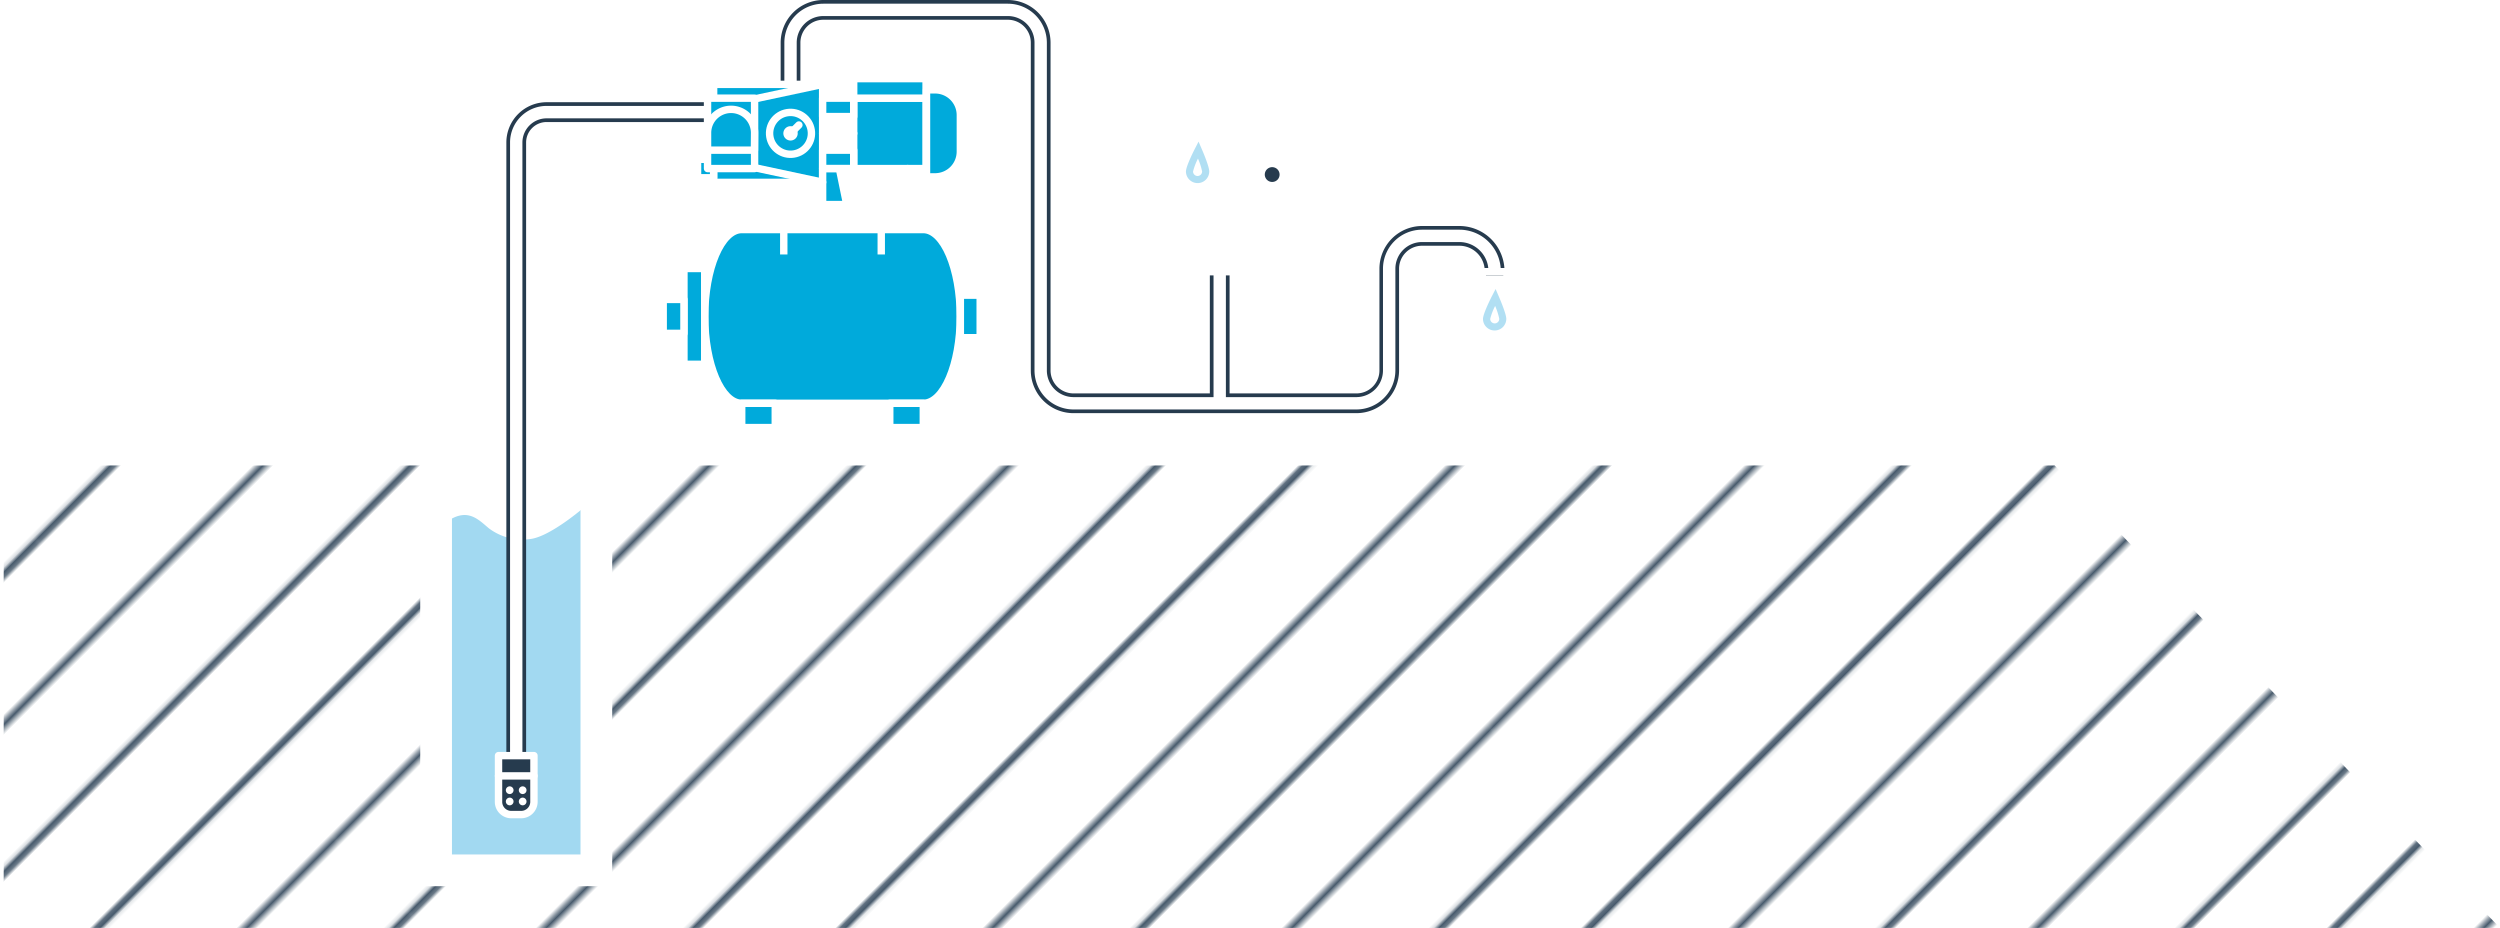 <svg xmlns="http://www.w3.org/2000/svg" xmlns:xlink="http://www.w3.org/1999/xlink" viewBox="0 0 676 250.91"><defs><style>.cls-1,.cls-11,.cls-3,.cls-5{fill:none;}.cls-2{clip-path:url(#clip-path);}.cls-3{stroke:#475a6c;stroke-miterlimit:10;}.cls-11,.cls-3,.cls-5{stroke-width:2px;}.cls-4{fill:url(#Unnamed_Pattern);}.cls-11,.cls-5{stroke:#fff;stroke-linejoin:round;}.cls-5{stroke-linecap:round;}.cls-6{fill:#a2d9f1;}.cls-7{fill:#fff;}.cls-8{fill:#263b4e;}.cls-9{fill:#b1dff3;}.cls-10{fill:#00aadb;}</style><clipPath id="clip-path"><rect class="cls-1" width="240.95" height="141.73"/></clipPath><pattern id="Unnamed_Pattern" data-name="Unnamed Pattern" width="240.95" height="141.73" patternTransform="matrix(0.71, -0.71, -0.71, -0.71, 11614.74, 11750.07)" patternUnits="userSpaceOnUse" viewBox="0 0 240.94 141.73"><rect class="cls-1" width="240.95" height="141.73"/><g class="cls-2"><line class="cls-3" y1="14.17" x2="240.94" y2="14.17"/><line class="cls-3" y1="42.52" x2="240.94" y2="42.52"/><line class="cls-3" y1="70.87" x2="240.94" y2="70.87"/><line class="cls-3" y1="99.21" x2="240.94" y2="99.21"/><line class="cls-3" y1="127.56" x2="240.94" y2="127.56"/></g></pattern></defs><g id="Layer_2" data-name="Layer 2"><g id="Layer_1-2" data-name="Layer 1"><polygon class="cls-4" points="165.54 125.87 165.54 239.62 113.63 239.62 113.63 125.87 1 125.87 1 250.91 676 250.91 555.6 125.87 165.54 125.87"/><line class="cls-5" x1="1" y1="118.29" x2="555.6" y2="118.29"/><path class="cls-6" d="M121.21,140.81c5.34-3.51,8.18-.28,11,2.06a15.14,15.14,0,0,0,11.48,2.84c5.46-.89,14.26-8.54,14.26-8.54V232l-36.76-.21Z"/><rect class="cls-5" x="121.21" y="118.29" width="36.76" height="113.75"/><path class="cls-7" d="M137.42,204.82V38.52a10.39,10.39,0,0,1,10.37-10.38h44v4.35h-44a6,6,0,0,0-6,6v166.3Z"/><path class="cls-8" d="M191.32,28.64V32H147.79a6.54,6.54,0,0,0-6.53,6.53v165.8h-3.34V38.52a9.89,9.89,0,0,1,9.87-9.88h43.53m1-1H147.79a10.89,10.89,0,0,0-10.87,10.88v166.8h5.34V38.52A5.54,5.54,0,0,1,147.79,33h44.53V27.64Z"/><path class="cls-5" d="M324.08,35.37a10,10,0,1,1,19.92,0"/><path class="cls-9" d="M323.83,49.51a3.16,3.16,0,0,1-3.15-3.12c0-1.34,1.9-5.16,2.48-6.29l.93-1.81.8,1.86c.49,1.12,2.07,4.87,2.09,6.18a3.16,3.16,0,0,1-3.12,3.18Zm.11-6.64a16,16,0,0,0-1.34,3.5,1.23,1.23,0,0,0,.37.87,1.21,1.21,0,0,0,.86.35h0a1.23,1.23,0,0,0,.87-.37,1.22,1.22,0,0,0,.35-.87,17.57,17.57,0,0,0-1.12-3.48"/><path class="cls-9" d="M404.15,89.36A3.14,3.14,0,0,1,401,86.25c0-1.34,1.9-5.16,2.48-6.3l.93-1.8.8,1.86c.49,1.12,2.07,4.87,2.09,6.17a3.17,3.17,0,0,1-.9,2.24,3.13,3.13,0,0,1-2.22.94h0m.11-6.64a16.16,16.16,0,0,0-1.34,3.51,1.23,1.23,0,0,0,.37.87,1.25,1.25,0,0,0,.86.35h0a1.28,1.28,0,0,0,.87-.37,1.26,1.26,0,0,0,.35-.88,17.78,17.78,0,0,0-1.12-3.48"/><line class="cls-5" x1="342.51" y1="44.61" x2="339.07" y2="38.65"/><line class="cls-5" x1="344" y1="57.4" x2="344" y2="35.37"/><rect class="cls-5" x="310.29" y="57.4" width="39.04" height="6.38" rx="2.98"/><path class="cls-8" d="M347,47.2a3,3,0,1,0-3,3,3,3,0,0,0,3-3"/><path class="cls-5" d="M347,47.2a3,3,0,1,0-3,3A3,3,0,0,0,347,47.2Z"/><line class="cls-5" x1="389.53" y1="62.94" x2="389.53" y2="57.83"/><line class="cls-5" x1="384.97" y1="57.83" x2="394.09" y2="57.83"/><path class="cls-7" d="M290.28,111.22a11.07,11.07,0,0,1-11-11V11.55a6.72,6.72,0,0,0-6.71-6.71H222.63a6.72,6.72,0,0,0-6.7,6.71V23.32h-4.34V11.55a11.06,11.06,0,0,1,11-11h49.89a11.06,11.06,0,0,1,11.05,11.05v88.62a6.72,6.72,0,0,0,6.71,6.71h37.36V73H332v33.92h34.78a6.71,6.71,0,0,0,6.7-6.71V72.66a11.07,11.07,0,0,1,11.05-11h10.1a11.73,11.73,0,0,1,11.71,11.72V74H402v-.63A7.39,7.39,0,0,0,394.61,66h-10.1a6.71,6.71,0,0,0-6.7,6.71v27.51a11.07,11.07,0,0,1-11.05,11Z"/><path class="cls-8" d="M272.52,1a10.56,10.56,0,0,1,10.55,10.55v88.62a7.22,7.22,0,0,0,7.21,7.21h37.86V73.46h3.34v33.92h35.28a7.22,7.22,0,0,0,7.2-7.21V72.66a10.56,10.56,0,0,1,10.55-10.55h10.1a11.22,11.22,0,0,1,11.21,11.21v.14h-3.34v-.14a7.88,7.88,0,0,0-7.87-7.87h-10.1a7.21,7.21,0,0,0-7.2,7.21v27.51a10.56,10.56,0,0,1-10.55,10.55H290.28a10.56,10.56,0,0,1-10.55-10.55V11.55a7.21,7.21,0,0,0-7.21-7.21H222.63a7.21,7.21,0,0,0-7.2,7.21V22.82h-3.34V11.55A10.56,10.56,0,0,1,222.63,1h49.89m0-1H222.63a11.56,11.56,0,0,0-11.54,11.55V23.82h5.34V11.55a6.21,6.21,0,0,1,6.2-6.21h49.89a6.21,6.21,0,0,1,6.21,6.21v88.62a11.56,11.56,0,0,0,11.55,11.55h76.48a11.56,11.56,0,0,0,11.55-11.55V72.66a6.21,6.21,0,0,1,6.2-6.21h10.1a6.88,6.88,0,0,1,6.87,6.87v1.14h5.34V73.32a12.23,12.23,0,0,0-12.21-12.21h-10.1A11.56,11.56,0,0,0,373,72.66v27.51a6.21,6.21,0,0,1-6.2,6.21H332.48V72.46h-5.34v33.92H290.28a6.22,6.22,0,0,1-6.21-6.21V11.55A11.56,11.56,0,0,0,272.52,0"/><path class="cls-7" d="M391.37,114.41V93.61a2,2,0,0,1,2-2H415.9a2,2,0,0,1,2,2v20.8a2,2,0,0,1-2,2H393.39a2,2,0,0,1-2-2m24.43-20.7H393.5v20.6h22.3Z"/><path class="cls-7" d="M417.13,109.93a2,2,0,0,1-1.34-1.9V97.38a2,2,0,0,1,1.06-1.77l15.95-8.7a2,2,0,0,1,1-.25A2,2,0,0,1,435.32,90l-15.95,19.34a2,2,0,0,1-1.54.74,2.15,2.15,0,0,1-.7-.12m.79-12.48v10.28l15.41-18.68Z"/><path class="cls-7" d="M389.22,111.2h2.71a1.07,1.07,0,0,0,0-2.13h-2.71a1.41,1.41,0,0,1-1.4-1.41V97.6a1.41,1.41,0,0,1,1.4-1.41h2.65a1.07,1.07,0,0,0,0-2.13h-2.65a3.54,3.54,0,0,0-3.53,3.54v10.06a3.54,3.54,0,0,0,3.53,3.54"/><path class="cls-7" d="M444.46,116.45a1.2,1.2,0,0,1-1.19-1.07l-.66-6.27a1.2,1.2,0,0,1,2.38-.25l.66,6.27a1.19,1.19,0,0,1-1.06,1.31h-.13"/><path class="cls-7" d="M441.46,116.45a1.2,1.2,0,0,1-1.09-.69l-.92-2a1.19,1.19,0,0,1,.57-1.59,1.21,1.21,0,0,1,1.6.58l.92,2a1.2,1.2,0,0,1-.58,1.59,1.1,1.1,0,0,1-.5.11"/><path class="cls-8" d="M140.93,220.26h-2.69a3.44,3.44,0,0,1-3.44-3.44v-12.5h9.58v12.5a3.45,3.45,0,0,1-3.45,3.44"/><path class="cls-5" d="M140.93,220.26h-2.69a3.44,3.44,0,0,1-3.44-3.44v-12.5h9.58v12.5A3.45,3.45,0,0,1,140.93,220.26Z"/><line class="cls-5" x1="134.8" y1="209.8" x2="144.38" y2="209.8"/><path class="cls-7" d="M138.86,213.67a1,1,0,0,1-2.08,0,1,1,0,0,1,2.08,0"/><path class="cls-7" d="M142.37,213.67a1,1,0,0,1-2.08,0,1,1,0,0,1,2.08,0"/><path class="cls-7" d="M138.86,216.72a1,1,0,1,1-2.08,0,1,1,0,0,1,2.08,0"/><path class="cls-7" d="M142.37,216.72a1,1,0,1,1-2.08,0,1,1,0,0,1,2.08,0"/><path class="cls-10" d="M249.66,62.07h-49.1c-5.53,0-10,10.51-10,23.49s4.49,23.49,10,23.49h49.1c5.53,0,10-10.52,10-23.49s-4.49-23.49-10-23.49"/><path class="cls-11" d="M249.66,62.07h-49.1c-5.53,0-10,10.51-10,23.49s4.49,23.49,10,23.49h49.1c5.53,0,10-10.52,10-23.49S255.19,62.07,249.66,62.07Z"/><rect class="cls-10" x="184.94" y="72.61" width="5.61" height="25.89"/><rect class="cls-11" x="184.94" y="72.61" width="5.61" height="25.89"/><rect class="cls-10" x="179.33" y="80.97" width="5.61" height="9.17"/><rect class="cls-11" x="179.33" y="80.97" width="5.61" height="9.17"/><rect class="cls-10" x="200.56" y="109.05" width="9.07" height="6.57"/><rect class="cls-11" x="200.56" y="109.05" width="9.07" height="6.57"/><rect class="cls-10" x="240.59" y="109.05" width="9.07" height="6.57"/><rect class="cls-11" x="240.59" y="109.05" width="9.07" height="6.57"/><rect class="cls-10" x="259.68" y="79.81" width="5.36" height="11.5"/><rect class="cls-11" x="259.68" y="79.81" width="5.36" height="11.5"/><polyline class="cls-11" points="211.93 68.81 211.93 55.31 238.29 55.31 238.29 68.81"/><rect class="cls-10" x="192.97" y="22.82" width="29.47" height="26.49"/><rect class="cls-5" x="192.97" y="22.82" width="29.47" height="26.49"/><rect class="cls-10" x="230.84" y="26.55" width="19.57" height="19.03"/><rect class="cls-5" x="230.84" y="26.55" width="19.57" height="19.03"/><polygon class="cls-10" points="228.96 55.31 222.44 55.31 222.44 45.58 226.96 45.58 228.96 55.31"/><polygon class="cls-5" points="228.96 55.31 222.44 55.31 222.44 45.58 226.96 45.58 228.96 55.31"/><rect class="cls-10" x="230.84" y="21.27" width="19.57" height="5.28"/><rect class="cls-5" x="230.84" y="21.27" width="19.57" height="5.28"/><rect class="cls-10" x="188.61" y="43.08" width="4.34" height="4.99"/><rect class="cls-5" x="188.62" y="43.08" width="4.34" height="4.99"/><path class="cls-10" d="M252.85,47.83h-2.32V24.29h2.32a6.83,6.83,0,0,1,6.83,6.83V41a6.83,6.83,0,0,1-6.83,6.83"/><path class="cls-5" d="M252.85,47.83h-2.32V24.29h2.32a6.83,6.83,0,0,1,6.83,6.83V41A6.83,6.83,0,0,1,252.85,47.83Z"/><line class="cls-5" x1="222.44" y1="22.82" x2="192.97" y2="29.11"/><line class="cls-5" x1="222.44" y1="49.27" x2="192.97" y2="42.97"/><rect class="cls-10" x="222.44" y="26.55" width="8.4" height="4.97"/><rect class="cls-5" x="222.44" y="26.55" width="8.4" height="4.97"/><rect class="cls-10" x="222.44" y="40.6" width="8.4" height="4.97"/><rect class="cls-5" x="222.44" y="40.6" width="8.4" height="4.97"/><line class="cls-5" x1="222.44" y1="36.06" x2="230.84" y2="36.06"/><line class="cls-5" x1="245.42" y1="45.58" x2="245.42" y2="53.13"/><line class="cls-5" x1="242.55" y1="53.13" x2="248.29" y2="53.13"/><path class="cls-11" d="M188.62,45.58c-12.92,0-23.79,7.09-23.79,22.27,0,5.74,2,17.71,14.5,17.71"/><rect class="cls-10" x="191.32" y="26.55" width="12.72" height="19.03"/><rect class="cls-5" x="191.32" y="26.55" width="12.72" height="19.03"/><path class="cls-10" d="M204,40.6H191.32V35.93a6.36,6.36,0,1,1,12.72,0Z"/><path class="cls-5" d="M204,40.6H191.32V35.93a6.36,6.36,0,1,1,12.72,0Z"/><path class="cls-10" d="M219.42,36.06a5.66,5.66,0,1,0-5.66,5.66,5.67,5.67,0,0,0,5.66-5.66"/><circle class="cls-5" cx="213.76" cy="36.06" r="5.66" transform="translate(-3.02 34.71) rotate(-9.22)"/><path class="cls-7" d="M215.7,36.06A1.94,1.94,0,1,0,213.76,38a1.94,1.94,0,0,0,1.94-1.95"/><line class="cls-5" x1="213.76" y1="36.06" x2="216.02" y2="33.8"/><path class="cls-5" d="M335,73.46H324.62a9.69,9.69,0,0,1-9.68-9.68h29.73A9.68,9.68,0,0,1,335,73.46Z"/><rect class="cls-5" x="400.81" y="73.46" width="6.68" height="2.34"/></g></g></svg>
